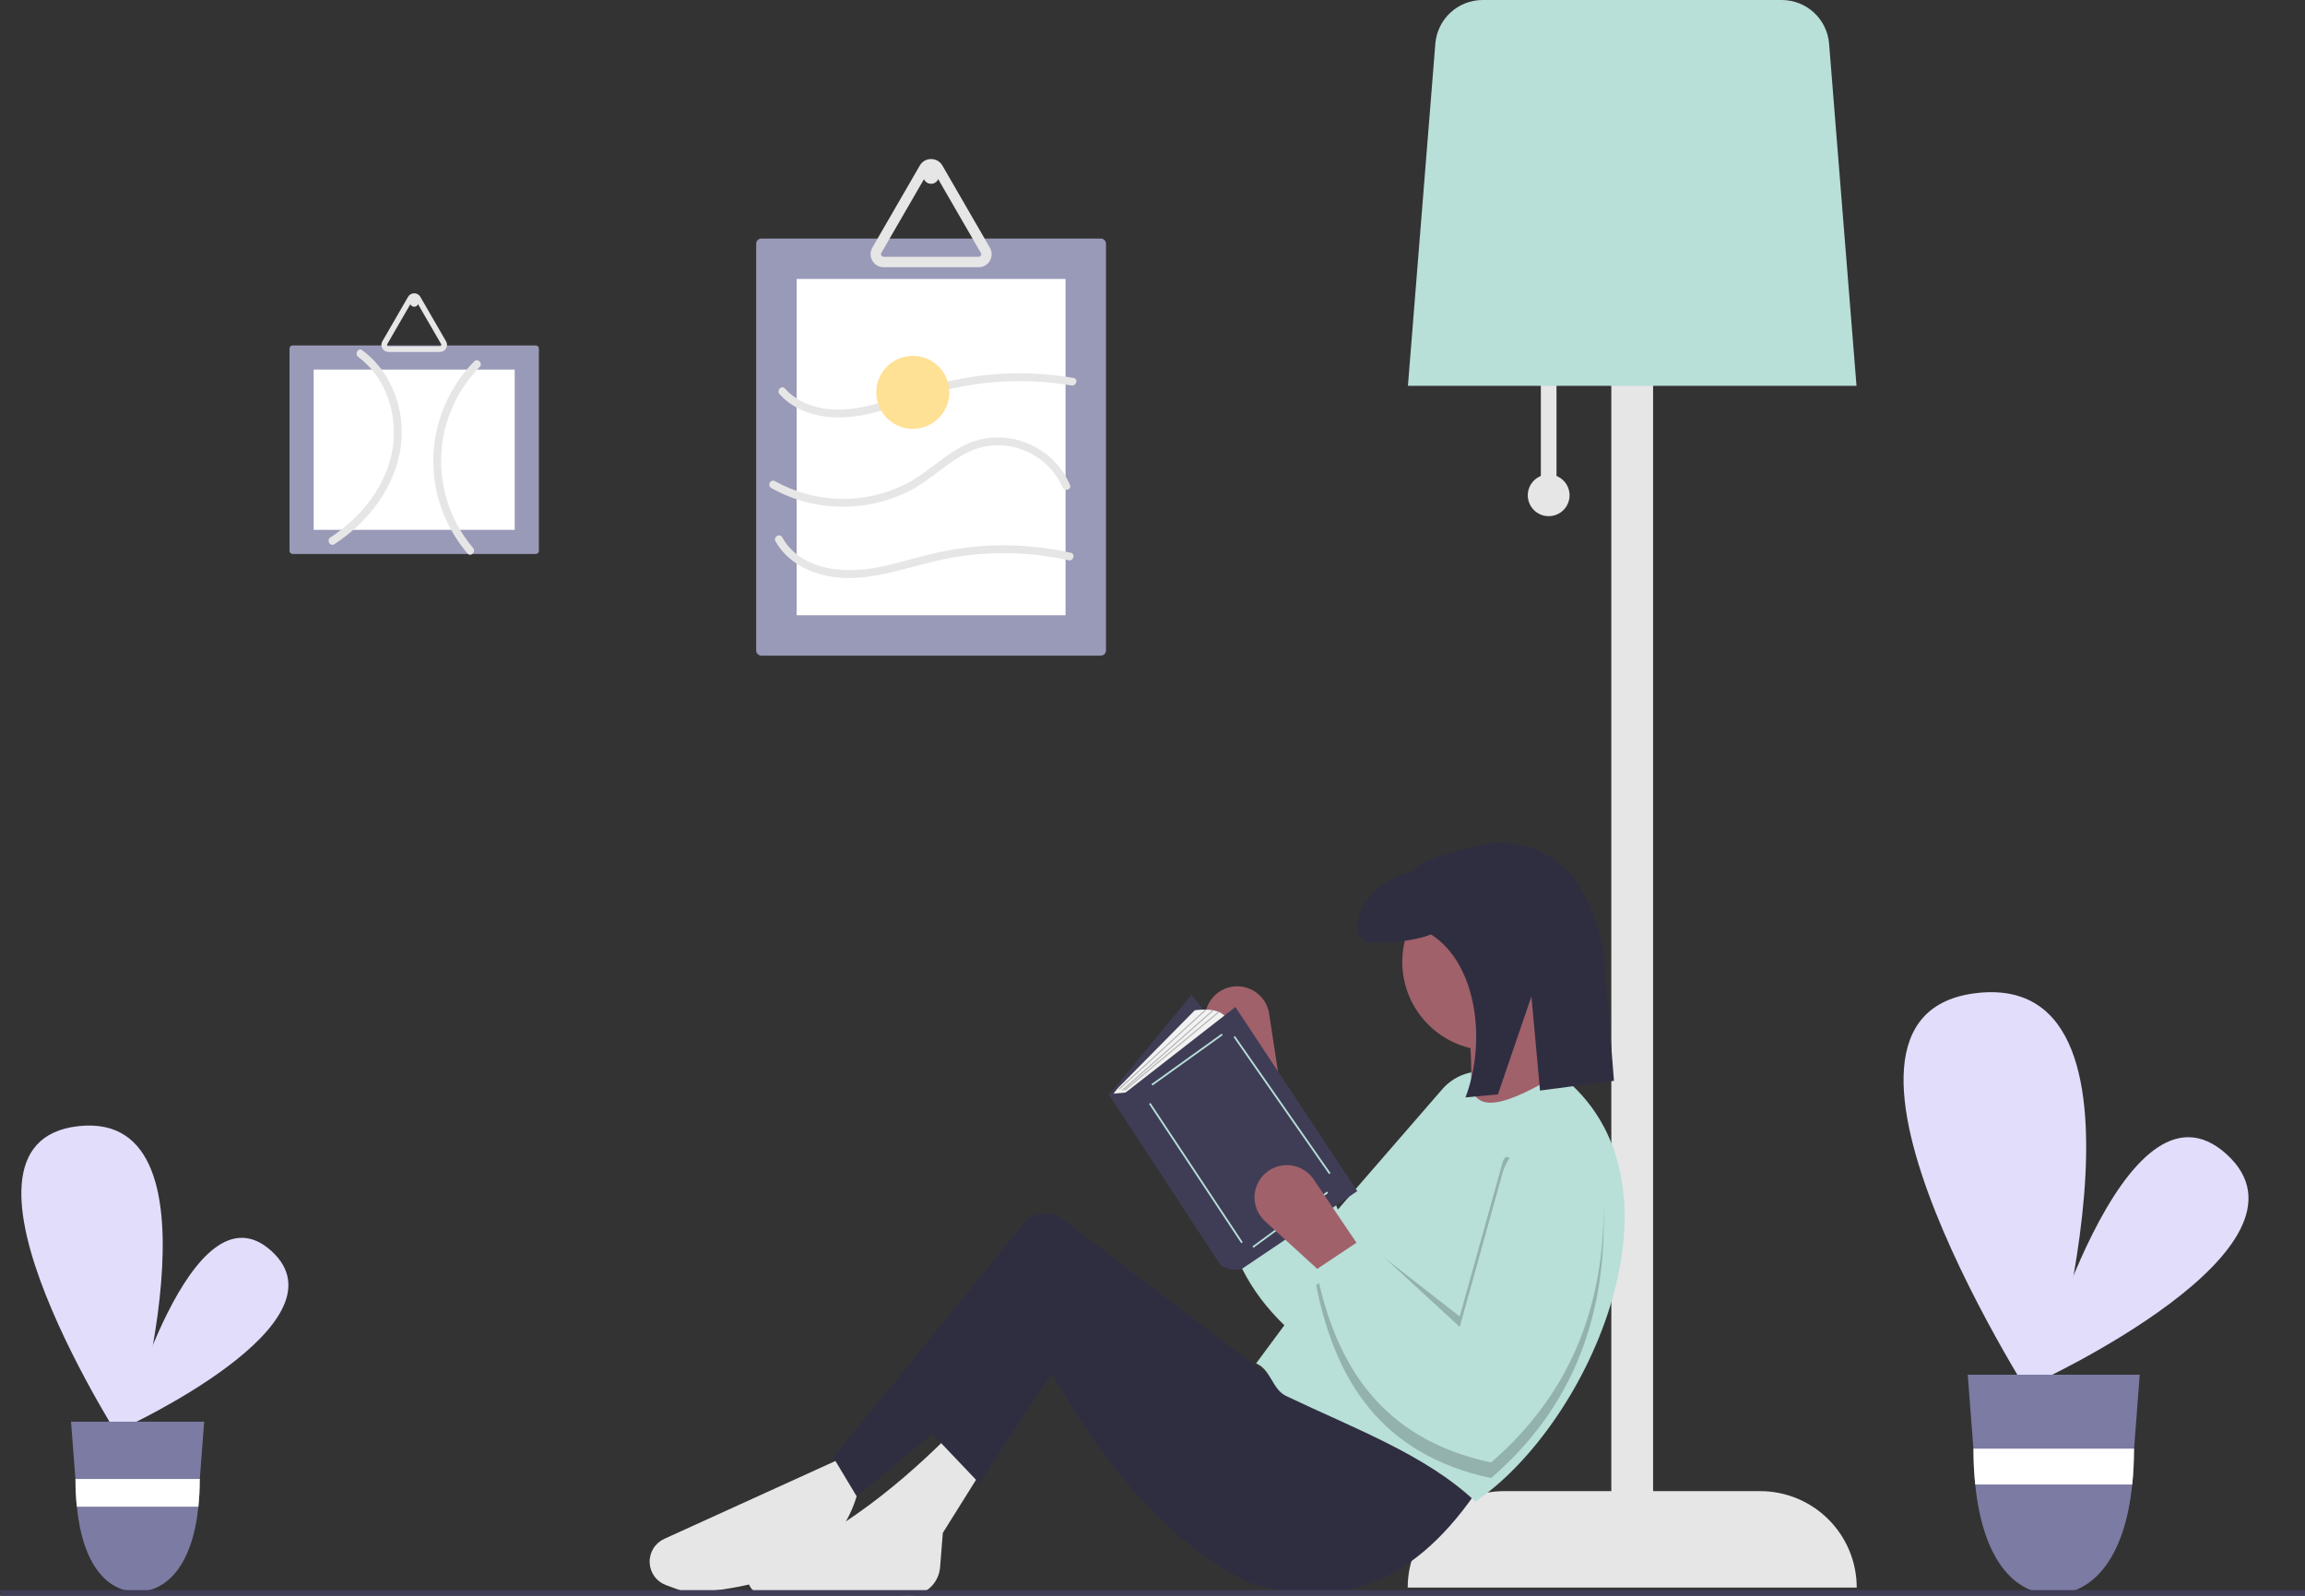 <svg width="650" height="450" viewBox="0 0 650 450" fill="none" xmlns="http://www.w3.org/2000/svg">
<rect x="0" y="0" width="650" height="450" fill="#333333" stroke="none"/>
<g clip-path="url(#clip0)">
<path d="M574.251 389.845C574.251 389.845 656.928 351.839 627.883 325.484C598.839 299.129 574.251 389.845 574.251 389.845Z" fill="#E1DDFB"/>
<path d="M575.69 398.714C575.69 398.714 613.691 274.033 557.734 279.996C501.776 285.959 575.69 398.714 575.69 398.714Z" fill="#E1DDFB"/>
<path d="M603.397 387.656L601.802 408.512L601.777 408.873C601.778 412.13 601.613 415.384 601.283 418.625C599.118 439.898 589.815 449.594 578.941 449.594C568.067 449.594 559.169 439.898 557.004 418.625C556.674 415.384 556.509 412.13 556.51 408.873L556.498 408.582L556.491 408.512L554.89 387.656H603.397Z" fill="#7B7BA3"/>
<path d="M556.492 408.512L556.498 408.582L556.511 408.872C556.509 412.13 556.674 415.385 557.005 418.625H601.283C601.614 415.385 601.778 412.13 601.777 408.872L601.802 408.512H556.492Z" fill="white"/>
<path d="M35.017 402.601C35.017 402.601 99.027 373.176 76.54 352.771C54.054 332.366 35.017 402.601 35.017 402.601Z" fill="#E1DDFB"/>
<path d="M36.132 409.467C36.132 409.467 65.553 312.937 22.229 317.553C-21.095 322.17 36.132 409.467 36.132 409.467Z" fill="#E1DDFB"/>
<path d="M57.583 400.906L56.348 417.053L56.328 417.332C56.329 419.853 56.202 422.373 55.946 424.882C54.27 441.352 47.067 448.858 38.648 448.858C30.23 448.858 23.34 441.352 21.665 424.882C21.409 422.373 21.281 419.853 21.282 417.332L21.273 417.107L21.268 417.053L20.028 400.906H57.583Z" fill="#7B7BA3"/>
<path d="M21.267 417.053L21.272 417.107L21.282 417.332C21.281 419.853 21.409 422.373 21.664 424.882H55.945C56.201 422.373 56.329 419.853 56.328 417.332L56.347 417.053H21.267Z" fill="white"/>
<path d="M434.512 134.223V105.857H438.929V134.223C440.196 134.735 441.245 135.67 441.897 136.87C442.549 138.07 442.762 139.458 442.501 140.798C442.24 142.138 441.521 143.345 440.466 144.213C439.411 145.081 438.087 145.556 436.72 145.556C435.354 145.556 434.029 145.081 432.975 144.213C431.92 143.345 431.201 142.138 430.939 140.798C430.678 139.458 430.892 138.07 431.544 136.87C432.196 135.67 433.245 134.735 434.512 134.223Z" fill="#E6E6E6"/>
<path d="M424.205 420.486H454.388V54.399H466.167V420.486H496.35C499.927 420.486 503.469 421.19 506.773 422.557C510.078 423.924 513.081 425.927 515.61 428.453C518.139 430.979 520.146 433.977 521.515 437.277C522.883 440.577 523.588 444.114 523.588 447.686V447.686H396.967V447.686C396.967 444.114 397.672 440.577 399.04 437.277C400.409 433.977 402.416 430.979 404.945 428.453C407.474 425.927 410.477 423.924 413.782 422.557C417.086 421.19 420.628 420.486 424.205 420.486Z" fill="#E6E6E6"/>
<path d="M523.527 108.797H397.028L404.764 12.247C405.047 8.918 406.567 5.814 409.025 3.548C411.484 1.282 414.703 0.016 418.049 0H502.507C505.852 0.016 509.071 1.282 511.53 3.548C513.988 5.814 515.509 8.918 515.791 12.247L523.527 108.797Z" fill="#B8DFD8"/>
<path d="M347.395 278.256C348.585 278.059 349.802 278.099 350.976 278.375C352.15 278.651 353.258 279.158 354.234 279.865C355.211 280.572 356.037 281.466 356.665 282.494C357.293 283.523 357.709 284.666 357.891 285.857L361.453 309.196L349.335 312.405L340.456 290.66C339.94 289.396 339.716 288.033 339.799 286.671C339.883 285.309 340.272 283.983 340.938 282.792C341.605 281.6 342.531 280.574 343.649 279.789C344.766 279.004 346.047 278.48 347.395 278.256Z" fill="#A0616A"/>
<path d="M347.621 309.152C340.896 335.838 343.79 360.247 368.832 379.411C398.867 371.144 418.843 351.196 431.032 322.206C431.789 320.404 432.173 318.467 432.161 316.512C432.148 314.557 431.739 312.625 430.958 310.832C430.177 309.04 429.04 307.424 427.616 306.082C426.193 304.74 424.511 303.701 422.674 303.026C419.913 302.012 416.909 301.862 414.061 302.595C411.213 303.328 408.656 304.909 406.73 307.129L377.26 341.094L363.434 306.846L347.621 309.152Z" fill="#B8DFD8"/>
<path d="M193.732 449.161C221.157 447.707 238.193 438.303 242.319 419.021L237.902 410.935L187.332 433.94C186.055 434.521 184.98 435.468 184.243 436.66C183.507 437.852 183.142 439.236 183.196 440.636C183.249 442.036 183.718 443.389 184.543 444.522C185.368 445.655 186.512 446.518 187.829 447L193.732 449.161Z" fill="#E6E6E6"/>
<path d="M214.923 449.354C229.172 448.923 242.875 449.057 255.86 449.934C258.138 450.09 260.385 449.342 262.114 447.854C263.843 446.366 264.915 444.256 265.097 441.984L265.876 432.253L276.919 414.611L267.349 405.054C251.266 421.05 233.627 434.485 212.678 442.471C212.005 442.932 211.5 443.598 211.237 444.369C210.974 445.141 210.969 445.976 211.221 446.751C211.474 447.526 211.971 448.198 212.638 448.667C213.306 449.137 214.107 449.378 214.923 449.354Z" fill="#E6E6E6"/>
<path d="M292.379 380.06C310.574 412.571 328.469 434.488 352.008 446.221C380.968 455.765 402.134 443.12 418.631 417.183L370.78 385.573L363.787 392.557L300.404 344.393C298.856 342.93 296.792 342.135 294.66 342.182C292.529 342.23 290.502 343.115 289.02 344.646L234.958 410.935L241.583 421.962L292.379 380.06Z" fill="#2F2E41"/>
<path d="M276.183 418.287L301.213 380.06L295.323 369.034L262.196 403.584L276.183 418.287Z" fill="#2F2E41"/>
<path d="M420.472 296.257C406.648 296.257 395.442 285.067 395.442 271.263C395.442 257.459 406.648 246.269 420.472 246.269C434.295 246.269 445.501 257.459 445.501 271.263C445.501 285.067 434.295 296.257 420.472 296.257Z" fill="#A0616A"/>
<path d="M413.846 317.576L441.82 308.019C437.681 301.451 435.866 293.685 436.667 285.966H413.846C415.144 297.182 415.338 307.82 413.846 317.576Z" fill="#A0616A"/>
<path d="M354.217 384.471C358.411 386.19 358.717 391.765 362.683 393.66C381.852 402.818 402.133 410.25 416.055 423.432C448.588 401.371 478.743 332.853 439.612 302.873C426.255 310.678 414.324 316.263 414.582 302.873L354.217 384.471Z" fill="#B8DFD8"/>
<path opacity="0.2" d="M371.148 355.066L384.768 350.288L411.638 371.239L423.683 327.938C424.518 324.935 425.872 326.457 427.816 328.543C429.842 326.671 432.362 325.415 435.079 324.926C437.796 324.436 440.596 324.733 443.15 325.78C445.703 326.828 447.904 328.583 449.492 330.838C451.08 333.093 451.988 335.755 452.111 338.509C453.544 369.918 444.059 396.49 420.472 416.816C389.621 410.22 376.528 389.406 371.148 362.417L372.607 361.447C372.069 359.361 371.583 357.234 371.148 355.066Z" fill="black"/>
<path d="M417.104 238.384C408.847 240.268 399.45 242.937 398.923 245.417C390.43 247.554 384.02 252.673 382.711 260.477C382.602 261.152 382.642 261.842 382.828 262.499C383.015 263.157 383.344 263.765 383.792 264.282C384.239 264.799 384.795 265.211 385.42 265.49C386.044 265.769 386.722 265.908 387.407 265.897C392.025 265.838 398.959 265.396 403.537 263.487C416.838 272.044 419.07 294.302 413.262 309.452L422.402 308.615L431.858 280.973L434.273 307.529L455.131 304.775L452.444 270.912C451.619 262.931 448.899 255.261 444.51 248.54C444.054 247.865 443.555 247.22 443.017 246.609C439.844 243.029 435.759 240.374 431.197 238.926C426.634 237.478 421.764 237.291 417.104 238.384Z" fill="#2F2E41"/>
<path d="M370.047 322.295L347.139 349.188L312.778 308.694L335.995 280.564L370.047 322.295Z" fill="#3F3D56"/>
<path d="M318.66 309.621L345.901 287.365C344.354 283.655 336.924 284.892 336.924 284.892L315.6 306.479C314.857 307.231 314.22 308.08 313.707 309.003L318.66 309.621Z" fill="#F2F2F2"/>
<path d="M317.421 308.076L348.377 283.964L382.739 335.896L350.39 357.689C347.294 358.926 344.198 356.762 344.198 356.762L312.623 308.539L317.421 308.076Z" fill="#3F3D56"/>
<path d="M344.517 291.49L344.81 291.897L324.996 306.114L324.703 305.707L344.517 291.49Z" fill="#B8DFD8"/>
<path d="M324.441 311.028L350.444 350.287L350.026 350.563L324.022 311.305L324.441 311.028Z" fill="#B8DFD8"/>
<path d="M374.23 336L374.527 336.404L353.482 351.867L353.185 351.463L374.23 336Z" fill="#B8DFD8"/>
<path d="M348.274 292.167L375.206 330.808L374.794 331.094L347.862 292.453L348.274 292.167Z" fill="#B8DFD8"/>
<path d="M339.955 284.585L340.164 284.813L315.669 307.262L315.46 307.035L339.955 284.585Z" fill="#B3B3B3"/>
<path d="M341.995 284.778L342.2 285.01L316.6 307.578L316.395 307.347L341.995 284.778Z" fill="#B3B3B3"/>
<path d="M343.597 285.227L343.795 285.465L317.219 307.586L317.021 307.349L343.597 285.227Z" fill="#B3B3B3"/>
<path d="M357.681 330.191C358.671 329.503 359.789 329.018 360.968 328.765C362.147 328.512 363.365 328.495 364.551 328.716C365.737 328.937 366.867 329.391 367.876 330.052C368.884 330.712 369.752 331.566 370.427 332.564L383.663 352.126L374.093 360.213L356.737 344.367C355.728 343.446 354.94 342.31 354.431 341.044C353.922 339.778 353.704 338.413 353.795 337.052C353.886 335.69 354.282 334.367 354.955 333.179C355.628 331.991 356.559 330.97 357.681 330.191Z" fill="#A0616A"/>
<path d="M371.148 358.007C376.528 384.996 389.621 405.809 420.472 412.406C444.059 392.08 453.544 365.507 452.111 334.098C452.022 332.145 451.538 330.231 450.687 328.47C449.836 326.709 448.637 325.139 447.162 323.854C445.687 322.568 443.966 321.595 442.104 320.992C440.242 320.389 438.276 320.169 436.327 320.346C433.398 320.612 430.619 321.762 428.36 323.644C426.102 325.525 424.47 328.049 423.683 330.878L411.638 374.179L384.446 349.155L371.148 358.007Z" fill="#B8DFD8"/>
<path d="M0.291 450.002H650V448.396H0L0.291 450.002Z" fill="#3F3D56"/>
<path d="M310.414 67.268C310.805 67.269 311.179 67.424 311.455 67.699C311.731 67.975 311.886 68.349 311.887 68.738V183.416C311.886 183.806 311.731 184.18 311.455 184.456C311.179 184.731 310.805 184.886 310.414 184.887H214.713C214.322 184.886 213.948 184.731 213.672 184.455C213.396 184.18 213.241 183.806 213.24 183.416V68.738C213.241 68.349 213.396 67.975 213.672 67.699C213.948 67.424 214.322 67.269 214.713 67.268H310.414Z" fill="#9999B8"/>
<path d="M300.477 173.493H224.651V78.662H300.477V173.493Z" fill="white"/>
<path d="M151.084 97.408C151.317 97.408 151.54 97.501 151.705 97.665C151.87 97.83 151.963 98.053 151.963 98.286V155.339C151.963 155.572 151.87 155.795 151.705 155.96C151.54 156.124 151.317 156.217 151.084 156.217H82.521C82.288 156.217 82.065 156.124 81.9 155.96C81.735 155.795 81.643 155.572 81.642 155.339V98.286C81.643 98.053 81.735 97.83 81.9 97.665C82.065 97.501 82.288 97.408 82.521 97.408L151.084 97.408Z" fill="#9999B8"/>
<path d="M145.15 104.211V149.415H88.454V104.211H145.15Z" fill="white"/>
<path d="M249.175 75.355H275.952C276.599 75.357 277.236 75.189 277.797 74.867C278.358 74.545 278.824 74.081 279.147 73.521C279.471 72.961 279.64 72.326 279.639 71.68C279.638 71.034 279.466 70.4 279.14 69.841L265.751 46.685C265.741 46.666 265.729 46.647 265.718 46.628C265.425 46.135 265.02 45.719 264.536 45.413C264.051 45.106 263.501 44.919 262.93 44.865L262.911 44.863C262.797 44.853 262.681 44.847 262.564 44.847C261.917 44.843 261.281 45.012 260.72 45.335C260.16 45.658 259.696 46.124 259.376 46.685L245.988 69.841C245.665 70.4 245.494 71.034 245.495 71.679C245.495 72.324 245.665 72.958 245.988 73.517C246.311 74.075 246.775 74.539 247.335 74.862C247.894 75.185 248.529 75.355 249.175 75.355ZM276.691 71.675C276.69 71.806 276.655 71.934 276.59 72.046C276.526 72.159 276.434 72.253 276.321 72.317C276.209 72.382 276.082 72.415 275.952 72.414H249.175C249.046 72.415 248.918 72.382 248.806 72.317C248.694 72.253 248.601 72.159 248.538 72.046C248.472 71.934 248.437 71.806 248.436 71.676C248.437 71.548 248.472 71.422 248.538 71.312L261.926 48.155C261.991 48.044 262.084 47.951 262.196 47.886C262.308 47.822 262.435 47.788 262.564 47.788C262.693 47.788 262.82 47.822 262.932 47.886C263.044 47.951 263.137 48.044 263.201 48.155L276.59 71.311C276.655 71.422 276.69 71.547 276.691 71.675Z" fill="#E6E6E6"/>
<path d="M262.564 51.831C261.344 51.831 260.355 50.843 260.355 49.626C260.355 48.407 261.344 47.42 262.564 47.42C263.783 47.42 264.772 48.407 264.772 49.626C264.772 50.843 263.783 51.831 262.564 51.831Z" fill="#E6E6E6"/>
<path d="M109.544 99.246H124.062C124.412 99.247 124.757 99.156 125.062 98.981C125.366 98.807 125.618 98.555 125.794 98.252C125.969 97.948 126.061 97.604 126.061 97.254C126.06 96.903 125.966 96.559 125.79 96.257L118.531 83.702L118.513 83.671C118.354 83.404 118.135 83.178 117.872 83.012C117.609 82.846 117.311 82.744 117.002 82.715L116.991 82.714C116.929 82.709 116.866 82.706 116.803 82.706C116.452 82.704 116.107 82.795 115.803 82.97C115.5 83.145 115.248 83.398 115.075 83.702L107.816 96.257C107.641 96.56 107.548 96.903 107.548 97.253C107.548 97.603 107.641 97.947 107.816 98.249C107.991 98.552 108.243 98.804 108.546 98.979C108.85 99.154 109.194 99.246 109.544 99.246ZM124.462 97.251C124.462 97.322 124.443 97.391 124.407 97.452C124.373 97.513 124.323 97.564 124.262 97.599C124.201 97.634 124.132 97.652 124.062 97.652H109.544C109.474 97.652 109.405 97.634 109.344 97.599C109.283 97.564 109.233 97.513 109.198 97.452C109.163 97.391 109.144 97.322 109.143 97.251C109.144 97.182 109.163 97.114 109.198 97.054L116.457 84.499C116.492 84.439 116.542 84.388 116.603 84.353C116.664 84.318 116.733 84.3 116.803 84.3C116.873 84.3 116.942 84.318 117.002 84.353C117.063 84.388 117.113 84.439 117.149 84.499L124.407 97.054C124.443 97.114 124.462 97.182 124.462 97.251Z" fill="#E6E6E6"/>
<path d="M116.803 86.492C116.142 86.492 115.606 85.957 115.606 85.296C115.606 84.636 116.142 84.101 116.803 84.101C117.464 84.101 118 84.636 118 85.296C118 85.957 117.464 86.492 116.803 86.492Z" fill="#E6E6E6"/>
<path d="M299.609 137.384C298.551 134.959 297.009 132.774 295.077 130.963C293.146 129.152 290.865 127.754 288.374 126.852C285.783 125.854 283.007 125.426 280.236 125.598C277.465 125.77 274.763 126.538 272.317 127.85C266.572 130.894 261.979 135.681 256.145 138.595C250.472 141.401 244.229 142.87 237.898 142.887C230.73 142.943 223.674 141.114 217.438 137.584C217.195 137.431 217.022 137.19 216.954 136.912C216.886 136.634 216.929 136.341 217.073 136.094C217.218 135.847 217.453 135.666 217.729 135.588C218.005 135.511 218.3 135.544 218.552 135.68C224.204 138.842 230.552 140.559 237.029 140.678C243.507 140.797 249.913 139.313 255.677 136.36C261.531 133.295 266.168 128.347 272.131 125.475C274.662 124.248 277.412 123.536 280.222 123.378C283.031 123.221 285.844 123.622 288.496 124.558C291.446 125.546 294.151 127.148 296.434 129.258C298.717 131.368 300.525 133.938 301.739 136.798C302.275 138.112 300.139 138.683 299.609 137.384V137.384Z" fill="#E6E6E6"/>
<path d="M301.354 157.999C289.098 155.267 276.385 155.311 264.148 158.128C253.277 160.645 242.056 165.174 230.848 161.796C225.841 160.287 221.252 157.269 218.68 152.624C217.991 151.381 219.898 150.268 220.587 151.511C225.43 160.257 236.777 161.732 245.739 160.297C251.727 159.339 257.498 157.416 263.392 156.04C276.064 153.074 289.244 153.016 301.941 155.872C303.328 156.182 302.741 158.308 301.354 157.999Z" fill="#E6E6E6"/>
<path d="M302.15 108.703C290.398 106.707 278.362 107.135 266.783 109.96C255.965 112.606 245.39 118.653 233.952 117.609C228.656 117.125 223.413 115.18 219.815 111.135C218.874 110.077 220.431 108.512 221.377 109.575C224.48 113.065 228.951 114.874 233.538 115.363C238.824 115.926 244.019 114.832 249.051 113.278C254.621 111.558 260.032 109.379 265.695 107.957C277.811 104.919 290.429 104.449 302.737 106.577C304.135 106.815 303.542 108.941 302.15 108.703Z" fill="#E6E6E6"/>
<path d="M135.278 103.466C130.2 108.658 126.698 115.179 125.176 122.275C124.005 127.92 124.137 133.757 125.562 139.344C126.986 144.93 129.666 150.119 133.397 154.518C134.312 155.594 132.757 157.161 131.835 156.078C126.752 150.097 123.506 142.778 122.487 134.999C121.745 128.995 122.369 122.901 124.313 117.171C126.257 111.441 129.472 106.223 133.716 101.906C134.713 100.891 136.274 102.451 135.278 103.466Z" fill="#E6E6E6"/>
<path d="M102.142 98.76C108.911 103.717 112.7 111.718 113.233 119.994C113.788 128.604 110.499 136.92 105.203 143.606C102.113 147.455 98.422 150.782 94.272 153.459C93.079 154.239 91.971 152.33 93.157 151.555C99.919 147.137 105.705 140.862 108.777 133.331C110.275 129.753 111.052 125.916 111.062 122.039C111.073 118.162 110.319 114.32 108.841 110.735C107.187 106.74 104.488 103.262 101.028 100.664C99.893 99.833 100.994 97.919 102.142 98.76Z" fill="#E6E6E6"/>
<path d="M257.411 120.932C251.719 120.932 247.105 116.324 247.105 110.64C247.105 104.956 251.719 100.349 257.411 100.349C263.103 100.349 267.717 104.956 267.717 110.64C267.717 116.324 263.103 120.932 257.411 120.932Z" fill="#FFE195"/>
</g>
<defs>
<clipPath id="clip0">
<rect width="650" height="450" fill="white" transform="matrix(-1 0 0 1 650 0)"/>
</clipPath>
</defs>
</svg>
